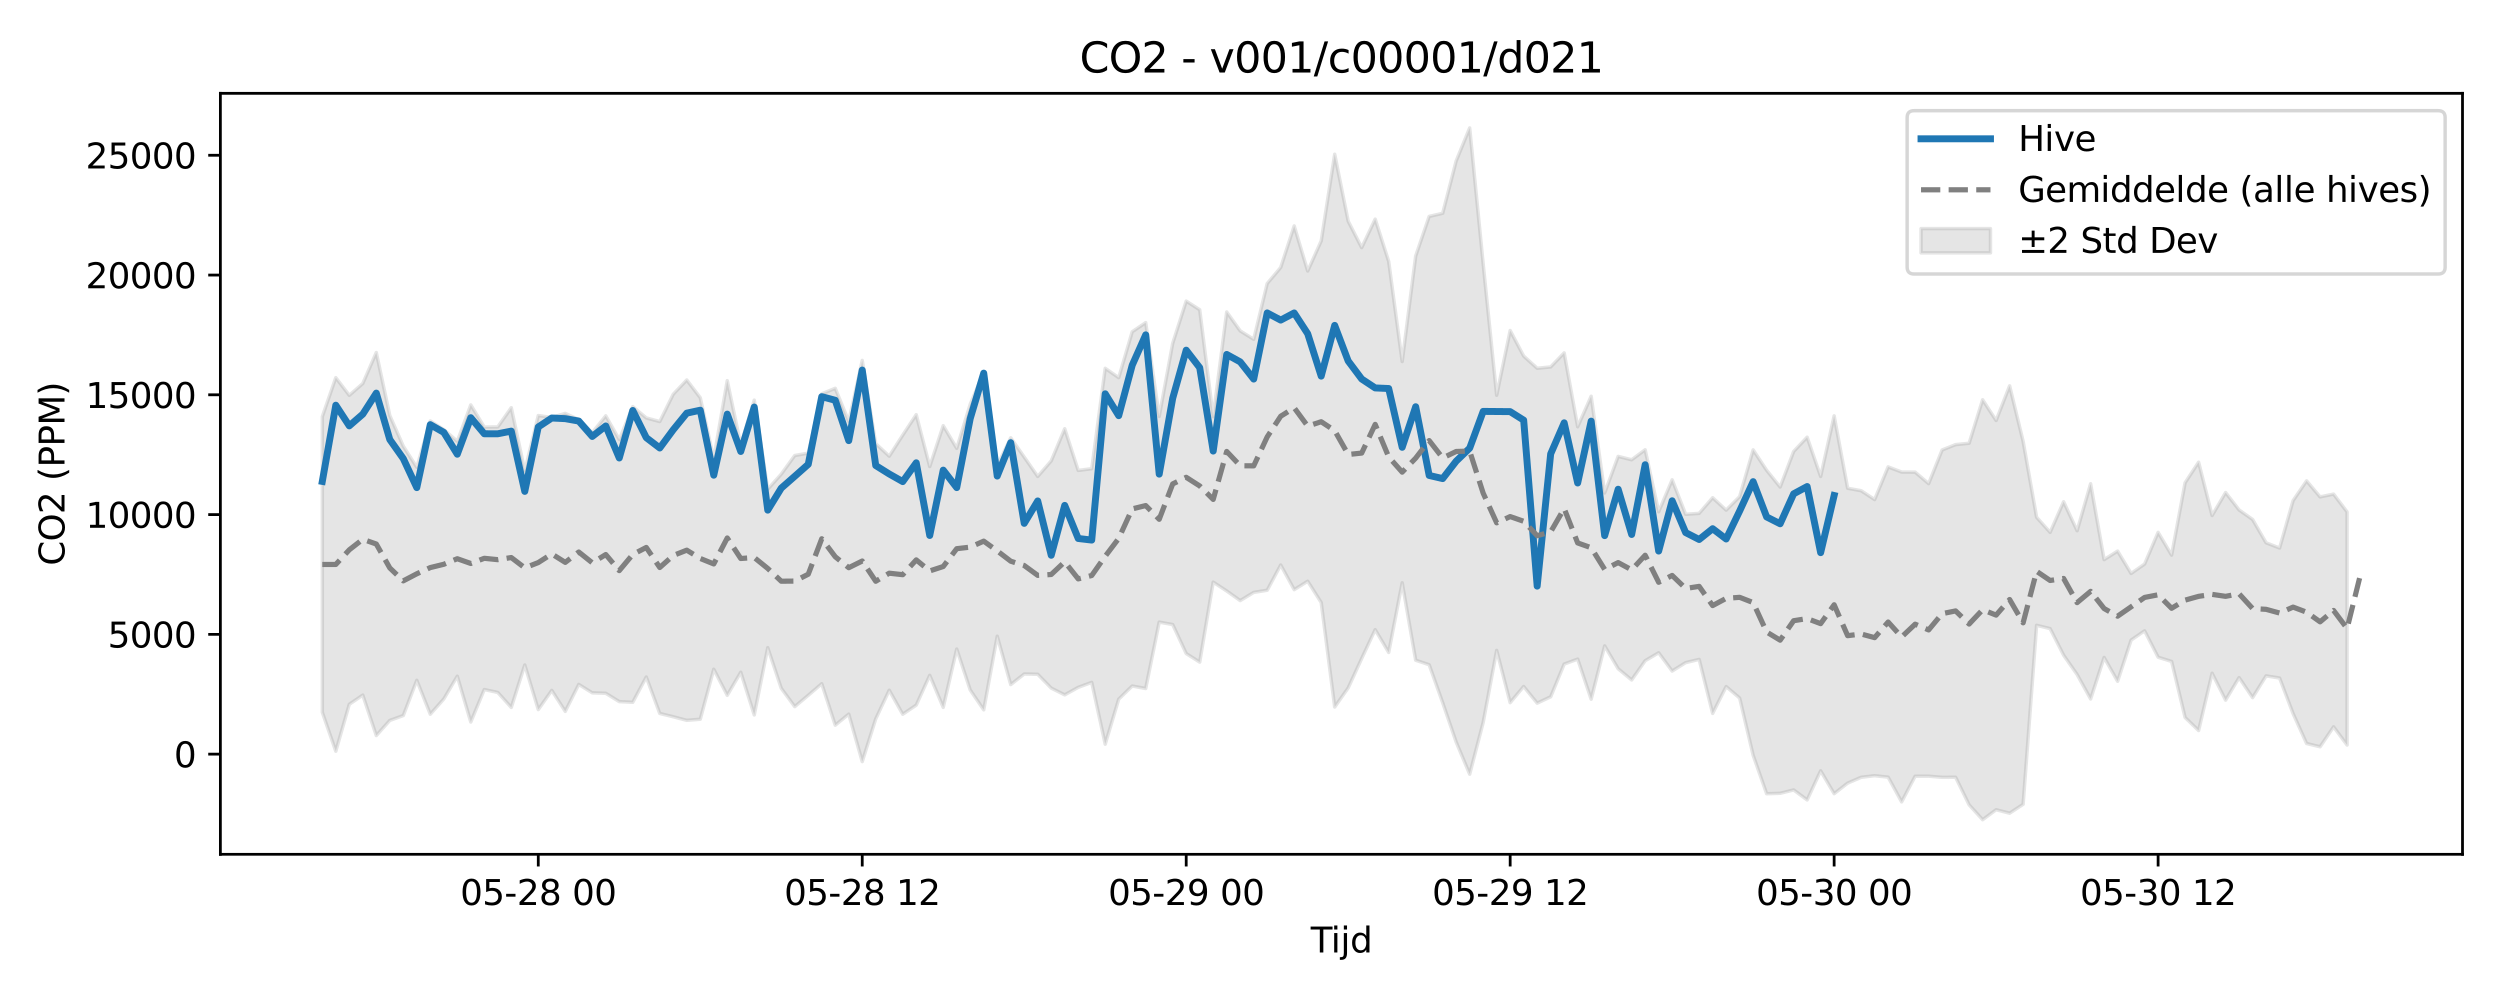 <?xml version="1.0" encoding="utf-8" standalone="no"?>
<!DOCTYPE svg PUBLIC "-//W3C//DTD SVG 1.1//EN"
  "http://www.w3.org/Graphics/SVG/1.1/DTD/svg11.dtd">
<svg xmlns:xlink="http://www.w3.org/1999/xlink" width="720pt" height="288pt" viewBox="0 0 720 288" xmlns="http://www.w3.org/2000/svg" version="1.1">
 <defs>
  <style type="text/css">*{stroke-linejoin: round; stroke-linecap: butt}</style>
 </defs>
 <g id="figure_1">
  <g id="patch_1">
   <path d="M 0 288 
L 720 288 
L 720 0 
L 0 0 
z
" style="fill: #ffffff"/>
  </g>
  <g id="axes_1">
   <g id="patch_2">
    <path d="M 63.47 246.04 
L 709.2 246.04 
L 709.2 26.88 
L 63.47 26.88 
z
" style="fill: #ffffff"/>
   </g>
   <g id="FillBetweenPolyCollection_1">
    <defs>
     <path id="m03068d7381" d="M 92.821 -168.003 
L 92.821 -82.862 
L 96.709 -71.643 
L 100.597 -85.163 
L 104.484 -87.814 
L 108.372 -76.16 
L 112.259 -80.512 
L 116.147 -81.92 
L 120.035 -92.075 
L 123.922 -82.303 
L 127.81 -86.691 
L 131.697 -93.255 
L 135.585 -80.054 
L 139.473 -89.413 
L 143.36 -88.574 
L 147.248 -84.257 
L 151.135 -96.491 
L 155.023 -83.636 
L 158.911 -89.158 
L 162.798 -83.122 
L 166.686 -90.887 
L 170.573 -88.459 
L 174.461 -88.336 
L 178.349 -85.933 
L 182.236 -85.735 
L 186.124 -93.025 
L 190.011 -82.522 
L 193.899 -81.572 
L 197.787 -80.542 
L 201.674 -80.86 
L 205.562 -95.266 
L 209.449 -87.75 
L 213.337 -94.392 
L 217.224 -82.097 
L 221.112 -101.468 
L 225 -89.774 
L 228.887 -84.482 
L 232.775 -87.746 
L 236.662 -91.086 
L 240.55 -79.145 
L 244.438 -82.337 
L 248.325 -68.655 
L 252.213 -80.962 
L 256.1 -89.22 
L 259.988 -82.293 
L 263.876 -84.921 
L 267.763 -93.505 
L 271.651 -84.273 
L 275.538 -101.074 
L 279.426 -89.276 
L 283.314 -83.564 
L 287.201 -104.78 
L 291.089 -90.838 
L 294.976 -93.892 
L 298.864 -93.806 
L 302.752 -89.826 
L 306.639 -87.878 
L 310.527 -90.039 
L 314.414 -91.478 
L 318.302 -73.668 
L 322.19 -86.646 
L 326.077 -90.429 
L 329.965 -89.703 
L 333.852 -108.83 
L 337.74 -108.127 
L 341.628 -99.779 
L 345.515 -97.308 
L 349.403 -120.349 
L 353.29 -117.797 
L 357.178 -115.026 
L 361.066 -117.391 
L 364.953 -118.006 
L 368.841 -125.286 
L 372.728 -118.177 
L 376.616 -120.606 
L 380.504 -114.481 
L 384.391 -84.374 
L 388.279 -89.886 
L 392.166 -98.35 
L 396.054 -106.651 
L 399.942 -100.09 
L 403.829 -120.166 
L 407.717 -97.854 
L 411.604 -96.553 
L 415.492 -85.632 
L 419.38 -74.285 
L 423.267 -65.027 
L 427.155 -79.937 
L 431.042 -100.691 
L 434.93 -85.635 
L 438.818 -90.291 
L 442.705 -85.49 
L 446.593 -87.32 
L 450.48 -96.737 
L 454.368 -98.18 
L 458.256 -86.622 
L 462.143 -101.986 
L 466.031 -95.393 
L 469.918 -92.169 
L 473.806 -97.705 
L 477.694 -100.004 
L 481.581 -94.734 
L 485.469 -97.163 
L 489.356 -98.092 
L 493.244 -82.525 
L 497.132 -90.267 
L 501.019 -86.967 
L 504.907 -70.481 
L 508.794 -59.406 
L 512.682 -59.525 
L 516.57 -60.497 
L 520.457 -57.615 
L 524.345 -66.007 
L 528.232 -59.417 
L 532.12 -62.459 
L 536.008 -64.135 
L 539.895 -64.594 
L 543.783 -64.177 
L 547.67 -57.051 
L 551.558 -64.443 
L 555.446 -64.452 
L 559.333 -64.127 
L 563.221 -64.149 
L 567.108 -56.203 
L 570.996 -51.922 
L 574.883 -54.794 
L 578.771 -53.799 
L 582.659 -56.361 
L 586.546 -107.906 
L 590.434 -106.959 
L 594.321 -99.304 
L 598.209 -93.74 
L 602.097 -86.692 
L 605.984 -98.661 
L 609.872 -91.793 
L 613.759 -103.652 
L 617.647 -106.322 
L 621.535 -98.715 
L 625.422 -97.503 
L 629.31 -81.356 
L 633.197 -77.61 
L 637.085 -94.112 
L 640.973 -86.357 
L 644.86 -92.85 
L 648.748 -87.078 
L 652.635 -93.35 
L 656.523 -92.723 
L 660.411 -82.485 
L 664.298 -73.87 
L 668.186 -72.927 
L 672.073 -78.674 
L 675.961 -73.428 
L 675.961 -140.57 
L 675.961 -140.57 
L 672.073 -145.699 
L 668.186 -144.897 
L 664.298 -149.513 
L 660.411 -143.82 
L 656.523 -130.168 
L 652.635 -131.678 
L 648.748 -138.391 
L 644.86 -141.133 
L 640.973 -146.148 
L 637.085 -139.531 
L 633.197 -154.888 
L 629.31 -148.974 
L 625.422 -128.125 
L 621.535 -134.684 
L 617.647 -125.558 
L 613.759 -122.845 
L 609.872 -129.293 
L 605.984 -126.823 
L 602.097 -148.682 
L 598.209 -135.148 
L 594.321 -143.497 
L 590.434 -134.683 
L 586.546 -139.021 
L 582.659 -160.903 
L 578.771 -176.876 
L 574.883 -166.902 
L 570.996 -172.873 
L 567.108 -160.347 
L 563.221 -159.955 
L 559.333 -158.41 
L 555.446 -148.711 
L 551.558 -152.026 
L 547.67 -152.055 
L 543.783 -153.537 
L 539.895 -144.127 
L 536.008 -146.681 
L 532.12 -147.389 
L 528.232 -168.235 
L 524.345 -150.776 
L 520.457 -162.093 
L 516.57 -157.973 
L 512.682 -147.731 
L 508.794 -152.562 
L 504.907 -158.439 
L 501.019 -144.974 
L 497.132 -141.083 
L 493.244 -144.662 
L 489.356 -140.156 
L 485.469 -139.879 
L 481.581 -149.811 
L 477.694 -140.603 
L 473.806 -158.47 
L 469.918 -155.591 
L 466.031 -156.562 
L 462.143 -146.027 
L 458.256 -173.881 
L 454.368 -165.091 
L 450.48 -186.372 
L 446.593 -182.324 
L 442.705 -181.946 
L 438.818 -185.448 
L 434.93 -192.817 
L 431.042 -174.161 
L 427.155 -211.994 
L 423.267 -251.158 
L 419.38 -241.659 
L 415.492 -226.576 
L 411.604 -225.674 
L 407.717 -214.27 
L 403.829 -183.875 
L 399.942 -212.72 
L 396.054 -224.896 
L 392.166 -216.681 
L 388.279 -224.309 
L 384.391 -243.581 
L 380.504 -218.604 
L 376.616 -209.944 
L 372.728 -222.93 
L 368.841 -210.961 
L 364.953 -206.342 
L 361.066 -190.277 
L 357.178 -192.708 
L 353.29 -198.16 
L 349.403 -167.988 
L 345.515 -198.791 
L 341.628 -201.286 
L 337.74 -189.135 
L 333.852 -168.059 
L 329.965 -195.089 
L 326.077 -192.456 
L 322.19 -179.232 
L 318.302 -181.929 
L 314.414 -153.019 
L 310.527 -152.514 
L 306.639 -164.525 
L 302.752 -155.266 
L 298.864 -150.782 
L 294.976 -156.369 
L 291.089 -161.914 
L 287.201 -153.906 
L 283.314 -180.736 
L 279.426 -171.581 
L 275.538 -158.885 
L 271.651 -165.414 
L 267.763 -153.637 
L 263.876 -168.578 
L 259.988 -162.686 
L 256.1 -156.619 
L 252.213 -160.232 
L 248.325 -184.198 
L 244.438 -166.667 
L 240.55 -176.168 
L 236.662 -174.583 
L 232.775 -157.499 
L 228.887 -156.815 
L 225 -151.448 
L 221.112 -147.101 
L 217.224 -172.763 
L 213.337 -159.914 
L 209.449 -178.372 
L 205.562 -155.908 
L 201.674 -173.463 
L 197.787 -178.563 
L 193.899 -174.466 
L 190.011 -166.594 
L 186.124 -167.642 
L 182.236 -170.896 
L 178.349 -161.393 
L 174.461 -168.244 
L 170.573 -163.375 
L 166.686 -167.155 
L 162.798 -168.951 
L 158.911 -167.784 
L 155.023 -168.322 
L 151.135 -152.422 
L 147.248 -170.592 
L 143.36 -165.057 
L 139.473 -165.006 
L 135.585 -171.385 
L 131.697 -160.921 
L 127.81 -164.283 
L 123.922 -166.768 
L 120.035 -153.421 
L 116.147 -159.505 
L 112.259 -168.348 
L 108.372 -186.48 
L 104.484 -177.559 
L 100.597 -174.149 
L 96.709 -179.235 
L 92.821 -168.003 
z
" style="stroke: #808080; stroke-opacity: 0.2"/>
    </defs>
    <g clip-path="url(#pbf8659595e)">
     <use xlink:href="#m03068d7381" x="0" y="288" style="fill: #808080; fill-opacity: 0.2; stroke: #808080; stroke-opacity: 0.2"/>
    </g>
   </g>
   <g id="matplotlib.axis_1">
    <g id="xtick_1">
     <g id="line2d_1">
      <defs>
       <path id="m88a731ae7d" d="M 0 0 
L 0 3.5 
" style="stroke: #000000; stroke-width: 0.8"/>
      </defs>
      <g>
       <use xlink:href="#m88a731ae7d" x="155.023" y="246.04" style="stroke: #000000; stroke-width: 0.8"/>
      </g>
     </g>
     <g id="text_1">
      <!-- 05-28 00 -->
      <g transform="translate(132.542 260.638) scale(0.1 -0.1)">
       <defs>
        <path id="DejaVuSans-30" d="M 2034 4250 
Q 1547 4250 1301 3770 
Q 1056 3291 1056 2328 
Q 1056 1369 1301 889 
Q 1547 409 2034 409 
Q 2525 409 2770 889 
Q 3016 1369 3016 2328 
Q 3016 3291 2770 3770 
Q 2525 4250 2034 4250 
z
M 2034 4750 
Q 2819 4750 3233 4129 
Q 3647 3509 3647 2328 
Q 3647 1150 3233 529 
Q 2819 -91 2034 -91 
Q 1250 -91 836 529 
Q 422 1150 422 2328 
Q 422 3509 836 4129 
Q 1250 4750 2034 4750 
z
" transform="scale(0.016)"/>
        <path id="DejaVuSans-35" d="M 691 4666 
L 3169 4666 
L 3169 4134 
L 1269 4134 
L 1269 2991 
Q 1406 3038 1543 3061 
Q 1681 3084 1819 3084 
Q 2600 3084 3056 2656 
Q 3513 2228 3513 1497 
Q 3513 744 3044 326 
Q 2575 -91 1722 -91 
Q 1428 -91 1123 -41 
Q 819 9 494 109 
L 494 744 
Q 775 591 1075 516 
Q 1375 441 1709 441 
Q 2250 441 2565 725 
Q 2881 1009 2881 1497 
Q 2881 1984 2565 2268 
Q 2250 2553 1709 2553 
Q 1456 2553 1204 2497 
Q 953 2441 691 2322 
L 691 4666 
z
" transform="scale(0.016)"/>
        <path id="DejaVuSans-2d" d="M 313 2009 
L 1997 2009 
L 1997 1497 
L 313 1497 
L 313 2009 
z
" transform="scale(0.016)"/>
        <path id="DejaVuSans-32" d="M 1228 531 
L 3431 531 
L 3431 0 
L 469 0 
L 469 531 
Q 828 903 1448 1529 
Q 2069 2156 2228 2338 
Q 2531 2678 2651 2914 
Q 2772 3150 2772 3378 
Q 2772 3750 2511 3984 
Q 2250 4219 1831 4219 
Q 1534 4219 1204 4116 
Q 875 4013 500 3803 
L 500 4441 
Q 881 4594 1212 4672 
Q 1544 4750 1819 4750 
Q 2544 4750 2975 4387 
Q 3406 4025 3406 3419 
Q 3406 3131 3298 2873 
Q 3191 2616 2906 2266 
Q 2828 2175 2409 1742 
Q 1991 1309 1228 531 
z
" transform="scale(0.016)"/>
        <path id="DejaVuSans-38" d="M 2034 2216 
Q 1584 2216 1326 1975 
Q 1069 1734 1069 1313 
Q 1069 891 1326 650 
Q 1584 409 2034 409 
Q 2484 409 2743 651 
Q 3003 894 3003 1313 
Q 3003 1734 2745 1975 
Q 2488 2216 2034 2216 
z
M 1403 2484 
Q 997 2584 770 2862 
Q 544 3141 544 3541 
Q 544 4100 942 4425 
Q 1341 4750 2034 4750 
Q 2731 4750 3128 4425 
Q 3525 4100 3525 3541 
Q 3525 3141 3298 2862 
Q 3072 2584 2669 2484 
Q 3125 2378 3379 2068 
Q 3634 1759 3634 1313 
Q 3634 634 3220 271 
Q 2806 -91 2034 -91 
Q 1263 -91 848 271 
Q 434 634 434 1313 
Q 434 1759 690 2068 
Q 947 2378 1403 2484 
z
M 1172 3481 
Q 1172 3119 1398 2916 
Q 1625 2713 2034 2713 
Q 2441 2713 2670 2916 
Q 2900 3119 2900 3481 
Q 2900 3844 2670 4047 
Q 2441 4250 2034 4250 
Q 1625 4250 1398 4047 
Q 1172 3844 1172 3481 
z
" transform="scale(0.016)"/>
        <path id="DejaVuSans-20" transform="scale(0.016)"/>
       </defs>
       <use xlink:href="#DejaVuSans-30"/>
       <use xlink:href="#DejaVuSans-35" transform="translate(63.623 0)"/>
       <use xlink:href="#DejaVuSans-2d" transform="translate(127.246 0)"/>
       <use xlink:href="#DejaVuSans-32" transform="translate(163.33 0)"/>
       <use xlink:href="#DejaVuSans-38" transform="translate(226.953 0)"/>
       <use xlink:href="#DejaVuSans-20" transform="translate(290.576 0)"/>
       <use xlink:href="#DejaVuSans-30" transform="translate(322.363 0)"/>
       <use xlink:href="#DejaVuSans-30" transform="translate(385.986 0)"/>
      </g>
     </g>
    </g>
    <g id="xtick_2">
     <g id="line2d_2">
      <g>
       <use xlink:href="#m88a731ae7d" x="248.325" y="246.04" style="stroke: #000000; stroke-width: 0.8"/>
      </g>
     </g>
     <g id="text_2">
      <!-- 05-28 12 -->
      <g transform="translate(225.845 260.638) scale(0.1 -0.1)">
       <defs>
        <path id="DejaVuSans-31" d="M 794 531 
L 1825 531 
L 1825 4091 
L 703 3866 
L 703 4441 
L 1819 4666 
L 2450 4666 
L 2450 531 
L 3481 531 
L 3481 0 
L 794 0 
L 794 531 
z
" transform="scale(0.016)"/>
       </defs>
       <use xlink:href="#DejaVuSans-30"/>
       <use xlink:href="#DejaVuSans-35" transform="translate(63.623 0)"/>
       <use xlink:href="#DejaVuSans-2d" transform="translate(127.246 0)"/>
       <use xlink:href="#DejaVuSans-32" transform="translate(163.33 0)"/>
       <use xlink:href="#DejaVuSans-38" transform="translate(226.953 0)"/>
       <use xlink:href="#DejaVuSans-20" transform="translate(290.576 0)"/>
       <use xlink:href="#DejaVuSans-31" transform="translate(322.363 0)"/>
       <use xlink:href="#DejaVuSans-32" transform="translate(385.986 0)"/>
      </g>
     </g>
    </g>
    <g id="xtick_3">
     <g id="line2d_3">
      <g>
       <use xlink:href="#m88a731ae7d" x="341.628" y="246.04" style="stroke: #000000; stroke-width: 0.8"/>
      </g>
     </g>
     <g id="text_3">
      <!-- 05-29 00 -->
      <g transform="translate(319.147 260.638) scale(0.1 -0.1)">
       <defs>
        <path id="DejaVuSans-39" d="M 703 97 
L 703 672 
Q 941 559 1184 500 
Q 1428 441 1663 441 
Q 2288 441 2617 861 
Q 2947 1281 2994 2138 
Q 2813 1869 2534 1725 
Q 2256 1581 1919 1581 
Q 1219 1581 811 2004 
Q 403 2428 403 3163 
Q 403 3881 828 4315 
Q 1253 4750 1959 4750 
Q 2769 4750 3195 4129 
Q 3622 3509 3622 2328 
Q 3622 1225 3098 567 
Q 2575 -91 1691 -91 
Q 1453 -91 1209 -44 
Q 966 3 703 97 
z
M 1959 2075 
Q 2384 2075 2632 2365 
Q 2881 2656 2881 3163 
Q 2881 3666 2632 3958 
Q 2384 4250 1959 4250 
Q 1534 4250 1286 3958 
Q 1038 3666 1038 3163 
Q 1038 2656 1286 2365 
Q 1534 2075 1959 2075 
z
" transform="scale(0.016)"/>
       </defs>
       <use xlink:href="#DejaVuSans-30"/>
       <use xlink:href="#DejaVuSans-35" transform="translate(63.623 0)"/>
       <use xlink:href="#DejaVuSans-2d" transform="translate(127.246 0)"/>
       <use xlink:href="#DejaVuSans-32" transform="translate(163.33 0)"/>
       <use xlink:href="#DejaVuSans-39" transform="translate(226.953 0)"/>
       <use xlink:href="#DejaVuSans-20" transform="translate(290.576 0)"/>
       <use xlink:href="#DejaVuSans-30" transform="translate(322.363 0)"/>
       <use xlink:href="#DejaVuSans-30" transform="translate(385.986 0)"/>
      </g>
     </g>
    </g>
    <g id="xtick_4">
     <g id="line2d_4">
      <g>
       <use xlink:href="#m88a731ae7d" x="434.93" y="246.04" style="stroke: #000000; stroke-width: 0.8"/>
      </g>
     </g>
     <g id="text_4">
      <!-- 05-29 12 -->
      <g transform="translate(412.45 260.638) scale(0.1 -0.1)">
       <use xlink:href="#DejaVuSans-30"/>
       <use xlink:href="#DejaVuSans-35" transform="translate(63.623 0)"/>
       <use xlink:href="#DejaVuSans-2d" transform="translate(127.246 0)"/>
       <use xlink:href="#DejaVuSans-32" transform="translate(163.33 0)"/>
       <use xlink:href="#DejaVuSans-39" transform="translate(226.953 0)"/>
       <use xlink:href="#DejaVuSans-20" transform="translate(290.576 0)"/>
       <use xlink:href="#DejaVuSans-31" transform="translate(322.363 0)"/>
       <use xlink:href="#DejaVuSans-32" transform="translate(385.986 0)"/>
      </g>
     </g>
    </g>
    <g id="xtick_5">
     <g id="line2d_5">
      <g>
       <use xlink:href="#m88a731ae7d" x="528.232" y="246.04" style="stroke: #000000; stroke-width: 0.8"/>
      </g>
     </g>
     <g id="text_5">
      <!-- 05-30 00 -->
      <g transform="translate(505.752 260.638) scale(0.1 -0.1)">
       <defs>
        <path id="DejaVuSans-33" d="M 2597 2516 
Q 3050 2419 3304 2112 
Q 3559 1806 3559 1356 
Q 3559 666 3084 287 
Q 2609 -91 1734 -91 
Q 1441 -91 1130 -33 
Q 819 25 488 141 
L 488 750 
Q 750 597 1062 519 
Q 1375 441 1716 441 
Q 2309 441 2620 675 
Q 2931 909 2931 1356 
Q 2931 1769 2642 2001 
Q 2353 2234 1838 2234 
L 1294 2234 
L 1294 2753 
L 1863 2753 
Q 2328 2753 2575 2939 
Q 2822 3125 2822 3475 
Q 2822 3834 2567 4026 
Q 2313 4219 1838 4219 
Q 1578 4219 1281 4162 
Q 984 4106 628 3988 
L 628 4550 
Q 988 4650 1302 4700 
Q 1616 4750 1894 4750 
Q 2613 4750 3031 4423 
Q 3450 4097 3450 3541 
Q 3450 3153 3228 2886 
Q 3006 2619 2597 2516 
z
" transform="scale(0.016)"/>
       </defs>
       <use xlink:href="#DejaVuSans-30"/>
       <use xlink:href="#DejaVuSans-35" transform="translate(63.623 0)"/>
       <use xlink:href="#DejaVuSans-2d" transform="translate(127.246 0)"/>
       <use xlink:href="#DejaVuSans-33" transform="translate(163.33 0)"/>
       <use xlink:href="#DejaVuSans-30" transform="translate(226.953 0)"/>
       <use xlink:href="#DejaVuSans-20" transform="translate(290.576 0)"/>
       <use xlink:href="#DejaVuSans-30" transform="translate(322.363 0)"/>
       <use xlink:href="#DejaVuSans-30" transform="translate(385.986 0)"/>
      </g>
     </g>
    </g>
    <g id="xtick_6">
     <g id="line2d_6">
      <g>
       <use xlink:href="#m88a731ae7d" x="621.535" y="246.04" style="stroke: #000000; stroke-width: 0.8"/>
      </g>
     </g>
     <g id="text_6">
      <!-- 05-30 12 -->
      <g transform="translate(599.054 260.638) scale(0.1 -0.1)">
       <use xlink:href="#DejaVuSans-30"/>
       <use xlink:href="#DejaVuSans-35" transform="translate(63.623 0)"/>
       <use xlink:href="#DejaVuSans-2d" transform="translate(127.246 0)"/>
       <use xlink:href="#DejaVuSans-33" transform="translate(163.33 0)"/>
       <use xlink:href="#DejaVuSans-30" transform="translate(226.953 0)"/>
       <use xlink:href="#DejaVuSans-20" transform="translate(290.576 0)"/>
       <use xlink:href="#DejaVuSans-31" transform="translate(322.363 0)"/>
       <use xlink:href="#DejaVuSans-32" transform="translate(385.986 0)"/>
      </g>
     </g>
    </g>
    <g id="text_7">
     <!-- Tijd -->
     <g transform="translate(377.485 274.317) scale(0.1 -0.1)">
      <defs>
       <path id="DejaVuSans-54" d="M -19 4666 
L 3928 4666 
L 3928 4134 
L 2272 4134 
L 2272 0 
L 1638 0 
L 1638 4134 
L -19 4134 
L -19 4666 
z
" transform="scale(0.016)"/>
       <path id="DejaVuSans-69" d="M 603 3500 
L 1178 3500 
L 1178 0 
L 603 0 
L 603 3500 
z
M 603 4863 
L 1178 4863 
L 1178 4134 
L 603 4134 
L 603 4863 
z
" transform="scale(0.016)"/>
       <path id="DejaVuSans-6a" d="M 603 3500 
L 1178 3500 
L 1178 -63 
Q 1178 -731 923 -1031 
Q 669 -1331 103 -1331 
L -116 -1331 
L -116 -844 
L 38 -844 
Q 366 -844 484 -692 
Q 603 -541 603 -63 
L 603 3500 
z
M 603 4863 
L 1178 4863 
L 1178 4134 
L 603 4134 
L 603 4863 
z
" transform="scale(0.016)"/>
       <path id="DejaVuSans-64" d="M 2906 2969 
L 2906 4863 
L 3481 4863 
L 3481 0 
L 2906 0 
L 2906 525 
Q 2725 213 2448 61 
Q 2172 -91 1784 -91 
Q 1150 -91 751 415 
Q 353 922 353 1747 
Q 353 2572 751 3078 
Q 1150 3584 1784 3584 
Q 2172 3584 2448 3432 
Q 2725 3281 2906 2969 
z
M 947 1747 
Q 947 1113 1208 752 
Q 1469 391 1925 391 
Q 2381 391 2643 752 
Q 2906 1113 2906 1747 
Q 2906 2381 2643 2742 
Q 2381 3103 1925 3103 
Q 1469 3103 1208 2742 
Q 947 2381 947 1747 
z
" transform="scale(0.016)"/>
      </defs>
      <use xlink:href="#DejaVuSans-54"/>
      <use xlink:href="#DejaVuSans-69" transform="translate(57.959 0)"/>
      <use xlink:href="#DejaVuSans-6a" transform="translate(85.742 0)"/>
      <use xlink:href="#DejaVuSans-64" transform="translate(113.525 0)"/>
     </g>
    </g>
   </g>
   <g id="matplotlib.axis_2">
    <g id="ytick_1">
     <g id="line2d_7">
      <defs>
       <path id="mb7b98c1750" d="M 0 0 
L -3.5 0 
" style="stroke: #000000; stroke-width: 0.8"/>
      </defs>
      <g>
       <use xlink:href="#mb7b98c1750" x="63.47" y="217.188" style="stroke: #000000; stroke-width: 0.8"/>
      </g>
     </g>
     <g id="text_8">
      <!-- 0 -->
      <g transform="translate(50.108 220.987) scale(0.1 -0.1)">
       <use xlink:href="#DejaVuSans-30"/>
      </g>
     </g>
    </g>
    <g id="ytick_2">
     <g id="line2d_8">
      <g>
       <use xlink:href="#mb7b98c1750" x="63.47" y="182.695" style="stroke: #000000; stroke-width: 0.8"/>
      </g>
     </g>
     <g id="text_9">
      <!-- 5000 -->
      <g transform="translate(31.02 186.494) scale(0.1 -0.1)">
       <use xlink:href="#DejaVuSans-35"/>
       <use xlink:href="#DejaVuSans-30" transform="translate(63.623 0)"/>
       <use xlink:href="#DejaVuSans-30" transform="translate(127.246 0)"/>
       <use xlink:href="#DejaVuSans-30" transform="translate(190.869 0)"/>
      </g>
     </g>
    </g>
    <g id="ytick_3">
     <g id="line2d_9">
      <g>
       <use xlink:href="#mb7b98c1750" x="63.47" y="148.202" style="stroke: #000000; stroke-width: 0.8"/>
      </g>
     </g>
     <g id="text_10">
      <!-- 10000 -->
      <g transform="translate(24.657 152.001) scale(0.1 -0.1)">
       <use xlink:href="#DejaVuSans-31"/>
       <use xlink:href="#DejaVuSans-30" transform="translate(63.623 0)"/>
       <use xlink:href="#DejaVuSans-30" transform="translate(127.246 0)"/>
       <use xlink:href="#DejaVuSans-30" transform="translate(190.869 0)"/>
       <use xlink:href="#DejaVuSans-30" transform="translate(254.492 0)"/>
      </g>
     </g>
    </g>
    <g id="ytick_4">
     <g id="line2d_10">
      <g>
       <use xlink:href="#mb7b98c1750" x="63.47" y="113.708" style="stroke: #000000; stroke-width: 0.8"/>
      </g>
     </g>
     <g id="text_11">
      <!-- 15000 -->
      <g transform="translate(24.657 117.508) scale(0.1 -0.1)">
       <use xlink:href="#DejaVuSans-31"/>
       <use xlink:href="#DejaVuSans-35" transform="translate(63.623 0)"/>
       <use xlink:href="#DejaVuSans-30" transform="translate(127.246 0)"/>
       <use xlink:href="#DejaVuSans-30" transform="translate(190.869 0)"/>
       <use xlink:href="#DejaVuSans-30" transform="translate(254.492 0)"/>
      </g>
     </g>
    </g>
    <g id="ytick_5">
     <g id="line2d_11">
      <g>
       <use xlink:href="#mb7b98c1750" x="63.47" y="79.215" style="stroke: #000000; stroke-width: 0.8"/>
      </g>
     </g>
     <g id="text_12">
      <!-- 20000 -->
      <g transform="translate(24.657 83.014) scale(0.1 -0.1)">
       <use xlink:href="#DejaVuSans-32"/>
       <use xlink:href="#DejaVuSans-30" transform="translate(63.623 0)"/>
       <use xlink:href="#DejaVuSans-30" transform="translate(127.246 0)"/>
       <use xlink:href="#DejaVuSans-30" transform="translate(190.869 0)"/>
       <use xlink:href="#DejaVuSans-30" transform="translate(254.492 0)"/>
      </g>
     </g>
    </g>
    <g id="ytick_6">
     <g id="line2d_12">
      <g>
       <use xlink:href="#mb7b98c1750" x="63.47" y="44.722" style="stroke: #000000; stroke-width: 0.8"/>
      </g>
     </g>
     <g id="text_13">
      <!-- 25000 -->
      <g transform="translate(24.657 48.521) scale(0.1 -0.1)">
       <use xlink:href="#DejaVuSans-32"/>
       <use xlink:href="#DejaVuSans-35" transform="translate(63.623 0)"/>
       <use xlink:href="#DejaVuSans-30" transform="translate(127.246 0)"/>
       <use xlink:href="#DejaVuSans-30" transform="translate(190.869 0)"/>
       <use xlink:href="#DejaVuSans-30" transform="translate(254.492 0)"/>
      </g>
     </g>
    </g>
    <g id="text_14">
     <!-- CO2 (PPM) -->
     <g transform="translate(18.578 162.903) rotate(-90) scale(0.1 -0.1)">
      <defs>
       <path id="DejaVuSans-43" d="M 4122 4306 
L 4122 3641 
Q 3803 3938 3442 4084 
Q 3081 4231 2675 4231 
Q 1875 4231 1450 3742 
Q 1025 3253 1025 2328 
Q 1025 1406 1450 917 
Q 1875 428 2675 428 
Q 3081 428 3442 575 
Q 3803 722 4122 1019 
L 4122 359 
Q 3791 134 3420 21 
Q 3050 -91 2638 -91 
Q 1578 -91 968 557 
Q 359 1206 359 2328 
Q 359 3453 968 4101 
Q 1578 4750 2638 4750 
Q 3056 4750 3426 4639 
Q 3797 4528 4122 4306 
z
" transform="scale(0.016)"/>
       <path id="DejaVuSans-4f" d="M 2522 4238 
Q 1834 4238 1429 3725 
Q 1025 3213 1025 2328 
Q 1025 1447 1429 934 
Q 1834 422 2522 422 
Q 3209 422 3611 934 
Q 4013 1447 4013 2328 
Q 4013 3213 3611 3725 
Q 3209 4238 2522 4238 
z
M 2522 4750 
Q 3503 4750 4090 4092 
Q 4678 3434 4678 2328 
Q 4678 1225 4090 567 
Q 3503 -91 2522 -91 
Q 1538 -91 948 565 
Q 359 1222 359 2328 
Q 359 3434 948 4092 
Q 1538 4750 2522 4750 
z
" transform="scale(0.016)"/>
       <path id="DejaVuSans-28" d="M 1984 4856 
Q 1566 4138 1362 3434 
Q 1159 2731 1159 2009 
Q 1159 1288 1364 580 
Q 1569 -128 1984 -844 
L 1484 -844 
Q 1016 -109 783 600 
Q 550 1309 550 2009 
Q 550 2706 781 3412 
Q 1013 4119 1484 4856 
L 1984 4856 
z
" transform="scale(0.016)"/>
       <path id="DejaVuSans-50" d="M 1259 4147 
L 1259 2394 
L 2053 2394 
Q 2494 2394 2734 2622 
Q 2975 2850 2975 3272 
Q 2975 3691 2734 3919 
Q 2494 4147 2053 4147 
L 1259 4147 
z
M 628 4666 
L 2053 4666 
Q 2838 4666 3239 4311 
Q 3641 3956 3641 3272 
Q 3641 2581 3239 2228 
Q 2838 1875 2053 1875 
L 1259 1875 
L 1259 0 
L 628 0 
L 628 4666 
z
" transform="scale(0.016)"/>
       <path id="DejaVuSans-4d" d="M 628 4666 
L 1569 4666 
L 2759 1491 
L 3956 4666 
L 4897 4666 
L 4897 0 
L 4281 0 
L 4281 4097 
L 3078 897 
L 2444 897 
L 1241 4097 
L 1241 0 
L 628 0 
L 628 4666 
z
" transform="scale(0.016)"/>
       <path id="DejaVuSans-29" d="M 513 4856 
L 1013 4856 
Q 1481 4119 1714 3412 
Q 1947 2706 1947 2009 
Q 1947 1309 1714 600 
Q 1481 -109 1013 -844 
L 513 -844 
Q 928 -128 1133 580 
Q 1338 1288 1338 2009 
Q 1338 2731 1133 3434 
Q 928 4138 513 4856 
z
" transform="scale(0.016)"/>
      </defs>
      <use xlink:href="#DejaVuSans-43"/>
      <use xlink:href="#DejaVuSans-4f" transform="translate(69.824 0)"/>
      <use xlink:href="#DejaVuSans-32" transform="translate(148.535 0)"/>
      <use xlink:href="#DejaVuSans-20" transform="translate(212.158 0)"/>
      <use xlink:href="#DejaVuSans-28" transform="translate(243.945 0)"/>
      <use xlink:href="#DejaVuSans-50" transform="translate(282.959 0)"/>
      <use xlink:href="#DejaVuSans-50" transform="translate(343.262 0)"/>
      <use xlink:href="#DejaVuSans-4d" transform="translate(403.564 0)"/>
      <use xlink:href="#DejaVuSans-29" transform="translate(489.844 0)"/>
     </g>
    </g>
   </g>
   <g id="line2d_13">
    <path d="M 92.821 138.647 
L 96.709 116.702 
L 100.597 122.647 
L 104.484 119.273 
L 108.372 113.219 
L 112.259 126.584 
L 116.147 132.082 
L 120.035 140.434 
L 123.922 122.302 
L 127.81 124.523 
L 131.697 130.815 
L 135.585 120.299 
L 139.473 124.926 
L 143.36 124.929 
L 147.248 124.162 
L 151.135 141.517 
L 155.023 122.966 
L 158.911 120.389 
L 162.798 120.572 
L 166.686 121.267 
L 170.573 125.698 
L 174.461 122.677 
L 178.349 131.898 
L 182.236 118.224 
L 186.124 126.05 
L 190.011 129.023 
L 193.899 123.76 
L 197.787 118.984 
L 201.674 118.141 
L 205.562 136.853 
L 209.449 119.271 
L 213.337 130.024 
L 217.224 117.237 
L 221.112 146.921 
L 225 140.583 
L 228.887 137.174 
L 232.775 133.726 
L 236.662 114.242 
L 240.55 115.278 
L 244.438 126.901 
L 248.325 106.579 
L 252.213 134.075 
L 256.1 136.504 
L 259.988 138.702 
L 263.876 133.289 
L 267.763 154.217 
L 271.651 135.4 
L 275.538 140.427 
L 279.426 120.529 
L 283.314 107.467 
L 287.201 137.105 
L 291.089 127.496 
L 294.976 150.726 
L 298.864 144.274 
L 302.752 159.92 
L 306.639 145.557 
L 310.527 155.082 
L 314.414 155.542 
L 318.302 113.416 
L 322.19 119.71 
L 326.077 105.182 
L 329.965 96.436 
L 333.852 136.547 
L 337.74 114.69 
L 341.628 100.852 
L 345.515 105.881 
L 349.403 129.906 
L 353.29 102.08 
L 357.178 104.223 
L 361.066 109.169 
L 364.953 90.126 
L 368.841 92.187 
L 372.728 90.131 
L 376.616 96.108 
L 380.504 108.325 
L 384.391 93.714 
L 388.279 103.961 
L 392.166 109.151 
L 396.054 111.724 
L 399.942 111.892 
L 403.829 128.823 
L 407.717 117.142 
L 411.604 136.929 
L 415.492 137.833 
L 419.38 132.818 
L 423.267 129.068 
L 427.155 118.482 
L 434.93 118.551 
L 438.818 121.004 
L 442.705 168.801 
L 446.593 130.717 
L 450.48 121.773 
L 454.368 139.1 
L 458.256 121.29 
L 462.143 154.261 
L 466.031 140.903 
L 469.918 153.927 
L 473.806 133.842 
L 477.694 158.704 
L 481.581 144.228 
L 485.469 153.385 
L 489.356 155.376 
L 493.244 152.265 
L 497.132 155.227 
L 501.019 147.167 
L 504.907 138.718 
L 508.794 148.878 
L 512.682 150.846 
L 516.57 142.22 
L 520.457 140.123 
L 524.345 159.164 
L 528.232 142.707 
" clip-path="url(#pbf8659595e)" style="fill: none; stroke: #1f77b4; stroke-width: 2; stroke-linecap: square"/>
   </g>
   <g id="line2d_14">
    <path d="M 92.821 162.567 
L 96.709 162.561 
L 100.597 158.344 
L 104.484 155.314 
L 108.372 156.68 
L 112.259 163.57 
L 116.147 167.287 
L 120.035 165.252 
L 123.922 163.464 
L 127.81 162.513 
L 131.697 160.912 
L 135.585 162.28 
L 139.473 160.79 
L 143.36 161.185 
L 147.248 160.575 
L 151.135 163.543 
L 155.023 162.021 
L 158.911 159.529 
L 162.798 161.963 
L 166.686 158.979 
L 170.573 162.083 
L 174.461 159.71 
L 178.349 164.337 
L 182.236 159.685 
L 186.124 157.666 
L 190.011 163.442 
L 193.899 159.981 
L 197.787 158.447 
L 201.674 160.839 
L 205.562 162.413 
L 209.449 154.939 
L 213.337 160.847 
L 217.224 160.57 
L 221.112 163.715 
L 225 167.389 
L 228.887 167.352 
L 232.775 165.377 
L 236.662 155.165 
L 240.55 160.344 
L 244.438 163.498 
L 248.325 161.573 
L 252.213 167.403 
L 256.1 165.08 
L 259.988 165.511 
L 263.876 161.25 
L 267.763 164.429 
L 271.651 163.156 
L 275.538 158.02 
L 279.426 157.572 
L 283.314 155.85 
L 287.201 158.657 
L 291.089 161.624 
L 294.976 162.87 
L 298.864 165.706 
L 302.752 165.454 
L 306.639 161.798 
L 310.527 166.723 
L 314.414 165.751 
L 318.302 160.202 
L 322.19 155.061 
L 326.077 146.557 
L 329.965 145.604 
L 333.852 149.556 
L 337.74 139.369 
L 341.628 137.468 
L 345.515 139.95 
L 349.403 143.831 
L 353.29 130.021 
L 357.178 134.133 
L 361.066 134.166 
L 364.953 125.826 
L 368.841 119.877 
L 372.728 117.446 
L 376.616 122.725 
L 380.504 121.458 
L 384.391 124.022 
L 388.279 130.902 
L 392.166 130.485 
L 396.054 122.226 
L 399.942 131.595 
L 403.829 135.98 
L 407.717 131.938 
L 411.604 126.886 
L 415.492 131.896 
L 419.38 130.028 
L 423.267 129.908 
L 427.155 142.035 
L 431.042 150.574 
L 434.93 148.774 
L 438.818 150.13 
L 442.705 154.282 
L 446.593 153.178 
L 450.48 146.445 
L 454.368 156.364 
L 458.256 157.748 
L 462.143 163.994 
L 466.031 162.023 
L 469.918 164.12 
L 473.806 159.912 
L 477.694 167.697 
L 481.581 165.727 
L 485.469 169.479 
L 489.356 168.876 
L 493.244 174.406 
L 497.132 172.325 
L 501.019 172.03 
L 504.907 173.54 
L 508.794 182.016 
L 512.682 184.372 
L 516.57 178.765 
L 520.457 178.146 
L 524.345 179.608 
L 528.232 174.174 
L 532.12 183.076 
L 536.008 182.592 
L 539.895 183.639 
L 543.783 179.143 
L 547.67 183.447 
L 551.558 179.766 
L 555.446 181.419 
L 559.333 176.732 
L 563.221 175.948 
L 567.108 179.725 
L 570.996 175.602 
L 574.883 177.152 
L 578.771 172.662 
L 582.659 179.368 
L 586.546 164.536 
L 590.434 167.179 
L 594.321 166.6 
L 598.209 173.556 
L 602.097 170.313 
L 605.984 175.258 
L 609.872 177.457 
L 617.647 172.06 
L 621.535 171.301 
L 625.422 175.186 
L 629.31 172.835 
L 633.197 171.751 
L 637.085 171.179 
L 640.973 171.747 
L 644.86 171.009 
L 648.748 175.265 
L 652.635 175.486 
L 656.523 176.554 
L 660.411 174.847 
L 664.298 176.309 
L 668.186 179.088 
L 672.073 175.813 
L 675.961 181.001 
L 679.849 165.345 
L 679.849 165.345 
" clip-path="url(#pbf8659595e)" style="fill: none; stroke-dasharray: 5.55,2.4; stroke-dashoffset: 0; stroke: #808080; stroke-width: 1.5"/>
   </g>
   <g id="patch_3">
    <path d="M 63.47 246.04 
L 63.47 26.88 
" style="fill: none; stroke: #000000; stroke-width: 0.8; stroke-linejoin: miter; stroke-linecap: square"/>
   </g>
   <g id="patch_4">
    <path d="M 709.2 246.04 
L 709.2 26.88 
" style="fill: none; stroke: #000000; stroke-width: 0.8; stroke-linejoin: miter; stroke-linecap: square"/>
   </g>
   <g id="patch_5">
    <path d="M 63.47 246.04 
L 709.2 246.04 
" style="fill: none; stroke: #000000; stroke-width: 0.8; stroke-linejoin: miter; stroke-linecap: square"/>
   </g>
   <g id="patch_6">
    <path d="M 63.47 26.88 
L 709.2 26.88 
" style="fill: none; stroke: #000000; stroke-width: 0.8; stroke-linejoin: miter; stroke-linecap: square"/>
   </g>
   <g id="text_15">
    <!-- CO2 - v001/c00001/d021 -->
    <g transform="translate(310.932 20.88) scale(0.12 -0.12)">
     <defs>
      <path id="DejaVuSans-76" d="M 191 3500 
L 800 3500 
L 1894 563 
L 2988 3500 
L 3597 3500 
L 2284 0 
L 1503 0 
L 191 3500 
z
" transform="scale(0.016)"/>
      <path id="DejaVuSans-2f" d="M 1625 4666 
L 2156 4666 
L 531 -594 
L 0 -594 
L 1625 4666 
z
" transform="scale(0.016)"/>
      <path id="DejaVuSans-63" d="M 3122 3366 
L 3122 2828 
Q 2878 2963 2633 3030 
Q 2388 3097 2138 3097 
Q 1578 3097 1268 2742 
Q 959 2388 959 1747 
Q 959 1106 1268 751 
Q 1578 397 2138 397 
Q 2388 397 2633 464 
Q 2878 531 3122 666 
L 3122 134 
Q 2881 22 2623 -34 
Q 2366 -91 2075 -91 
Q 1284 -91 818 406 
Q 353 903 353 1747 
Q 353 2603 823 3093 
Q 1294 3584 2113 3584 
Q 2378 3584 2631 3529 
Q 2884 3475 3122 3366 
z
" transform="scale(0.016)"/>
     </defs>
     <use xlink:href="#DejaVuSans-43"/>
     <use xlink:href="#DejaVuSans-4f" transform="translate(69.824 0)"/>
     <use xlink:href="#DejaVuSans-32" transform="translate(148.535 0)"/>
     <use xlink:href="#DejaVuSans-20" transform="translate(212.158 0)"/>
     <use xlink:href="#DejaVuSans-2d" transform="translate(243.945 0)"/>
     <use xlink:href="#DejaVuSans-20" transform="translate(280.029 0)"/>
     <use xlink:href="#DejaVuSans-76" transform="translate(311.816 0)"/>
     <use xlink:href="#DejaVuSans-30" transform="translate(370.996 0)"/>
     <use xlink:href="#DejaVuSans-30" transform="translate(434.619 0)"/>
     <use xlink:href="#DejaVuSans-31" transform="translate(498.242 0)"/>
     <use xlink:href="#DejaVuSans-2f" transform="translate(561.865 0)"/>
     <use xlink:href="#DejaVuSans-63" transform="translate(595.557 0)"/>
     <use xlink:href="#DejaVuSans-30" transform="translate(650.537 0)"/>
     <use xlink:href="#DejaVuSans-30" transform="translate(714.16 0)"/>
     <use xlink:href="#DejaVuSans-30" transform="translate(777.783 0)"/>
     <use xlink:href="#DejaVuSans-30" transform="translate(841.406 0)"/>
     <use xlink:href="#DejaVuSans-31" transform="translate(905.029 0)"/>
     <use xlink:href="#DejaVuSans-2f" transform="translate(968.652 0)"/>
     <use xlink:href="#DejaVuSans-64" transform="translate(1002.344 0)"/>
     <use xlink:href="#DejaVuSans-30" transform="translate(1065.82 0)"/>
     <use xlink:href="#DejaVuSans-32" transform="translate(1129.443 0)"/>
     <use xlink:href="#DejaVuSans-31" transform="translate(1193.066 0)"/>
    </g>
   </g>
   <g id="legend_1">
    <g id="patch_7">
     <path d="M 551.256 78.914 
L 702.2 78.914 
Q 704.2 78.914 704.2 76.914 
L 704.2 33.88 
Q 704.2 31.88 702.2 31.88 
L 551.256 31.88 
Q 549.256 31.88 549.256 33.88 
L 549.256 76.914 
Q 549.256 78.914 551.256 78.914 
z
" style="fill: #ffffff; opacity: 0.8; stroke: #cccccc; stroke-linejoin: miter"/>
    </g>
    <g id="line2d_15">
     <path d="M 553.256 39.978 
L 563.256 39.978 
L 573.256 39.978 
" style="fill: none; stroke: #1f77b4; stroke-width: 2; stroke-linecap: square"/>
    </g>
    <g id="text_16">
     <!-- Hive -->
     <g transform="translate(581.256 43.478) scale(0.1 -0.1)">
      <defs>
       <path id="DejaVuSans-48" d="M 628 4666 
L 1259 4666 
L 1259 2753 
L 3553 2753 
L 3553 4666 
L 4184 4666 
L 4184 0 
L 3553 0 
L 3553 2222 
L 1259 2222 
L 1259 0 
L 628 0 
L 628 4666 
z
" transform="scale(0.016)"/>
       <path id="DejaVuSans-65" d="M 3597 1894 
L 3597 1613 
L 953 1613 
Q 991 1019 1311 708 
Q 1631 397 2203 397 
Q 2534 397 2845 478 
Q 3156 559 3463 722 
L 3463 178 
Q 3153 47 2828 -22 
Q 2503 -91 2169 -91 
Q 1331 -91 842 396 
Q 353 884 353 1716 
Q 353 2575 817 3079 
Q 1281 3584 2069 3584 
Q 2775 3584 3186 3129 
Q 3597 2675 3597 1894 
z
M 3022 2063 
Q 3016 2534 2758 2815 
Q 2500 3097 2075 3097 
Q 1594 3097 1305 2825 
Q 1016 2553 972 2059 
L 3022 2063 
z
" transform="scale(0.016)"/>
      </defs>
      <use xlink:href="#DejaVuSans-48"/>
      <use xlink:href="#DejaVuSans-69" transform="translate(75.195 0)"/>
      <use xlink:href="#DejaVuSans-76" transform="translate(102.979 0)"/>
      <use xlink:href="#DejaVuSans-65" transform="translate(162.158 0)"/>
     </g>
    </g>
    <g id="line2d_16">
     <path d="M 553.256 54.657 
L 563.256 54.657 
L 573.256 54.657 
" style="fill: none; stroke-dasharray: 5.55,2.4; stroke-dashoffset: 0; stroke: #808080; stroke-width: 1.5"/>
    </g>
    <g id="text_17">
     <!-- Gemiddelde (alle hives) -->
     <g transform="translate(581.256 58.157) scale(0.1 -0.1)">
      <defs>
       <path id="DejaVuSans-47" d="M 3809 666 
L 3809 1919 
L 2778 1919 
L 2778 2438 
L 4434 2438 
L 4434 434 
Q 4069 175 3628 42 
Q 3188 -91 2688 -91 
Q 1594 -91 976 548 
Q 359 1188 359 2328 
Q 359 3472 976 4111 
Q 1594 4750 2688 4750 
Q 3144 4750 3555 4637 
Q 3966 4525 4313 4306 
L 4313 3634 
Q 3963 3931 3569 4081 
Q 3175 4231 2741 4231 
Q 1884 4231 1454 3753 
Q 1025 3275 1025 2328 
Q 1025 1384 1454 906 
Q 1884 428 2741 428 
Q 3075 428 3337 486 
Q 3600 544 3809 666 
z
" transform="scale(0.016)"/>
       <path id="DejaVuSans-6d" d="M 3328 2828 
Q 3544 3216 3844 3400 
Q 4144 3584 4550 3584 
Q 5097 3584 5394 3201 
Q 5691 2819 5691 2113 
L 5691 0 
L 5113 0 
L 5113 2094 
Q 5113 2597 4934 2840 
Q 4756 3084 4391 3084 
Q 3944 3084 3684 2787 
Q 3425 2491 3425 1978 
L 3425 0 
L 2847 0 
L 2847 2094 
Q 2847 2600 2669 2842 
Q 2491 3084 2119 3084 
Q 1678 3084 1418 2786 
Q 1159 2488 1159 1978 
L 1159 0 
L 581 0 
L 581 3500 
L 1159 3500 
L 1159 2956 
Q 1356 3278 1631 3431 
Q 1906 3584 2284 3584 
Q 2666 3584 2933 3390 
Q 3200 3197 3328 2828 
z
" transform="scale(0.016)"/>
       <path id="DejaVuSans-6c" d="M 603 4863 
L 1178 4863 
L 1178 0 
L 603 0 
L 603 4863 
z
" transform="scale(0.016)"/>
       <path id="DejaVuSans-61" d="M 2194 1759 
Q 1497 1759 1228 1600 
Q 959 1441 959 1056 
Q 959 750 1161 570 
Q 1363 391 1709 391 
Q 2188 391 2477 730 
Q 2766 1069 2766 1631 
L 2766 1759 
L 2194 1759 
z
M 3341 1997 
L 3341 0 
L 2766 0 
L 2766 531 
Q 2569 213 2275 61 
Q 1981 -91 1556 -91 
Q 1019 -91 701 211 
Q 384 513 384 1019 
Q 384 1609 779 1909 
Q 1175 2209 1959 2209 
L 2766 2209 
L 2766 2266 
Q 2766 2663 2505 2880 
Q 2244 3097 1772 3097 
Q 1472 3097 1187 3025 
Q 903 2953 641 2809 
L 641 3341 
Q 956 3463 1253 3523 
Q 1550 3584 1831 3584 
Q 2591 3584 2966 3190 
Q 3341 2797 3341 1997 
z
" transform="scale(0.016)"/>
       <path id="DejaVuSans-68" d="M 3513 2113 
L 3513 0 
L 2938 0 
L 2938 2094 
Q 2938 2591 2744 2837 
Q 2550 3084 2163 3084 
Q 1697 3084 1428 2787 
Q 1159 2491 1159 1978 
L 1159 0 
L 581 0 
L 581 4863 
L 1159 4863 
L 1159 2956 
Q 1366 3272 1645 3428 
Q 1925 3584 2291 3584 
Q 2894 3584 3203 3211 
Q 3513 2838 3513 2113 
z
" transform="scale(0.016)"/>
       <path id="DejaVuSans-73" d="M 2834 3397 
L 2834 2853 
Q 2591 2978 2328 3040 
Q 2066 3103 1784 3103 
Q 1356 3103 1142 2972 
Q 928 2841 928 2578 
Q 928 2378 1081 2264 
Q 1234 2150 1697 2047 
L 1894 2003 
Q 2506 1872 2764 1633 
Q 3022 1394 3022 966 
Q 3022 478 2636 193 
Q 2250 -91 1575 -91 
Q 1294 -91 989 -36 
Q 684 19 347 128 
L 347 722 
Q 666 556 975 473 
Q 1284 391 1588 391 
Q 1994 391 2212 530 
Q 2431 669 2431 922 
Q 2431 1156 2273 1281 
Q 2116 1406 1581 1522 
L 1381 1569 
Q 847 1681 609 1914 
Q 372 2147 372 2553 
Q 372 3047 722 3315 
Q 1072 3584 1716 3584 
Q 2034 3584 2315 3537 
Q 2597 3491 2834 3397 
z
" transform="scale(0.016)"/>
      </defs>
      <use xlink:href="#DejaVuSans-47"/>
      <use xlink:href="#DejaVuSans-65" transform="translate(77.49 0)"/>
      <use xlink:href="#DejaVuSans-6d" transform="translate(139.014 0)"/>
      <use xlink:href="#DejaVuSans-69" transform="translate(236.426 0)"/>
      <use xlink:href="#DejaVuSans-64" transform="translate(264.209 0)"/>
      <use xlink:href="#DejaVuSans-64" transform="translate(327.686 0)"/>
      <use xlink:href="#DejaVuSans-65" transform="translate(391.162 0)"/>
      <use xlink:href="#DejaVuSans-6c" transform="translate(452.686 0)"/>
      <use xlink:href="#DejaVuSans-64" transform="translate(480.469 0)"/>
      <use xlink:href="#DejaVuSans-65" transform="translate(543.945 0)"/>
      <use xlink:href="#DejaVuSans-20" transform="translate(605.469 0)"/>
      <use xlink:href="#DejaVuSans-28" transform="translate(637.256 0)"/>
      <use xlink:href="#DejaVuSans-61" transform="translate(676.27 0)"/>
      <use xlink:href="#DejaVuSans-6c" transform="translate(737.549 0)"/>
      <use xlink:href="#DejaVuSans-6c" transform="translate(765.332 0)"/>
      <use xlink:href="#DejaVuSans-65" transform="translate(793.115 0)"/>
      <use xlink:href="#DejaVuSans-20" transform="translate(854.639 0)"/>
      <use xlink:href="#DejaVuSans-68" transform="translate(886.426 0)"/>
      <use xlink:href="#DejaVuSans-69" transform="translate(949.805 0)"/>
      <use xlink:href="#DejaVuSans-76" transform="translate(977.588 0)"/>
      <use xlink:href="#DejaVuSans-65" transform="translate(1036.768 0)"/>
      <use xlink:href="#DejaVuSans-73" transform="translate(1098.291 0)"/>
      <use xlink:href="#DejaVuSans-29" transform="translate(1150.391 0)"/>
     </g>
    </g>
    <g id="patch_8">
     <path d="M 553.256 72.835 
L 573.256 72.835 
L 573.256 65.835 
L 553.256 65.835 
z
" style="fill: #808080; fill-opacity: 0.2; stroke: #808080; stroke-opacity: 0.2; stroke-linejoin: miter"/>
    </g>
    <g id="text_18">
     <!-- ±2 Std Dev -->
     <g transform="translate(581.256 72.835) scale(0.1 -0.1)">
      <defs>
       <path id="DejaVuSans-b1" d="M 2944 4013 
L 2944 2803 
L 4684 2803 
L 4684 2272 
L 2944 2272 
L 2944 1063 
L 2419 1063 
L 2419 2272 
L 678 2272 
L 678 2803 
L 2419 2803 
L 2419 4013 
L 2944 4013 
z
M 678 531 
L 4684 531 
L 4684 0 
L 678 0 
L 678 531 
z
" transform="scale(0.016)"/>
       <path id="DejaVuSans-53" d="M 3425 4513 
L 3425 3897 
Q 3066 4069 2747 4153 
Q 2428 4238 2131 4238 
Q 1616 4238 1336 4038 
Q 1056 3838 1056 3469 
Q 1056 3159 1242 3001 
Q 1428 2844 1947 2747 
L 2328 2669 
Q 3034 2534 3370 2195 
Q 3706 1856 3706 1288 
Q 3706 609 3251 259 
Q 2797 -91 1919 -91 
Q 1588 -91 1214 -16 
Q 841 59 441 206 
L 441 856 
Q 825 641 1194 531 
Q 1563 422 1919 422 
Q 2459 422 2753 634 
Q 3047 847 3047 1241 
Q 3047 1584 2836 1778 
Q 2625 1972 2144 2069 
L 1759 2144 
Q 1053 2284 737 2584 
Q 422 2884 422 3419 
Q 422 4038 858 4394 
Q 1294 4750 2059 4750 
Q 2388 4750 2728 4690 
Q 3069 4631 3425 4513 
z
" transform="scale(0.016)"/>
       <path id="DejaVuSans-74" d="M 1172 4494 
L 1172 3500 
L 2356 3500 
L 2356 3053 
L 1172 3053 
L 1172 1153 
Q 1172 725 1289 603 
Q 1406 481 1766 481 
L 2356 481 
L 2356 0 
L 1766 0 
Q 1100 0 847 248 
Q 594 497 594 1153 
L 594 3053 
L 172 3053 
L 172 3500 
L 594 3500 
L 594 4494 
L 1172 4494 
z
" transform="scale(0.016)"/>
       <path id="DejaVuSans-44" d="M 1259 4147 
L 1259 519 
L 2022 519 
Q 2988 519 3436 956 
Q 3884 1394 3884 2338 
Q 3884 3275 3436 3711 
Q 2988 4147 2022 4147 
L 1259 4147 
z
M 628 4666 
L 1925 4666 
Q 3281 4666 3915 4102 
Q 4550 3538 4550 2338 
Q 4550 1131 3912 565 
Q 3275 0 1925 0 
L 628 0 
L 628 4666 
z
" transform="scale(0.016)"/>
      </defs>
      <use xlink:href="#DejaVuSans-b1"/>
      <use xlink:href="#DejaVuSans-32" transform="translate(83.789 0)"/>
      <use xlink:href="#DejaVuSans-20" transform="translate(147.412 0)"/>
      <use xlink:href="#DejaVuSans-53" transform="translate(179.199 0)"/>
      <use xlink:href="#DejaVuSans-74" transform="translate(242.676 0)"/>
      <use xlink:href="#DejaVuSans-64" transform="translate(281.885 0)"/>
      <use xlink:href="#DejaVuSans-20" transform="translate(345.361 0)"/>
      <use xlink:href="#DejaVuSans-44" transform="translate(377.148 0)"/>
      <use xlink:href="#DejaVuSans-65" transform="translate(454.15 0)"/>
      <use xlink:href="#DejaVuSans-76" transform="translate(515.674 0)"/>
     </g>
    </g>
   </g>
  </g>
 </g>
 <defs>
  <clipPath id="pbf8659595e">
   <rect x="63.47" y="26.88" width="645.73" height="219.16"/>
  </clipPath>
 </defs>
</svg>
